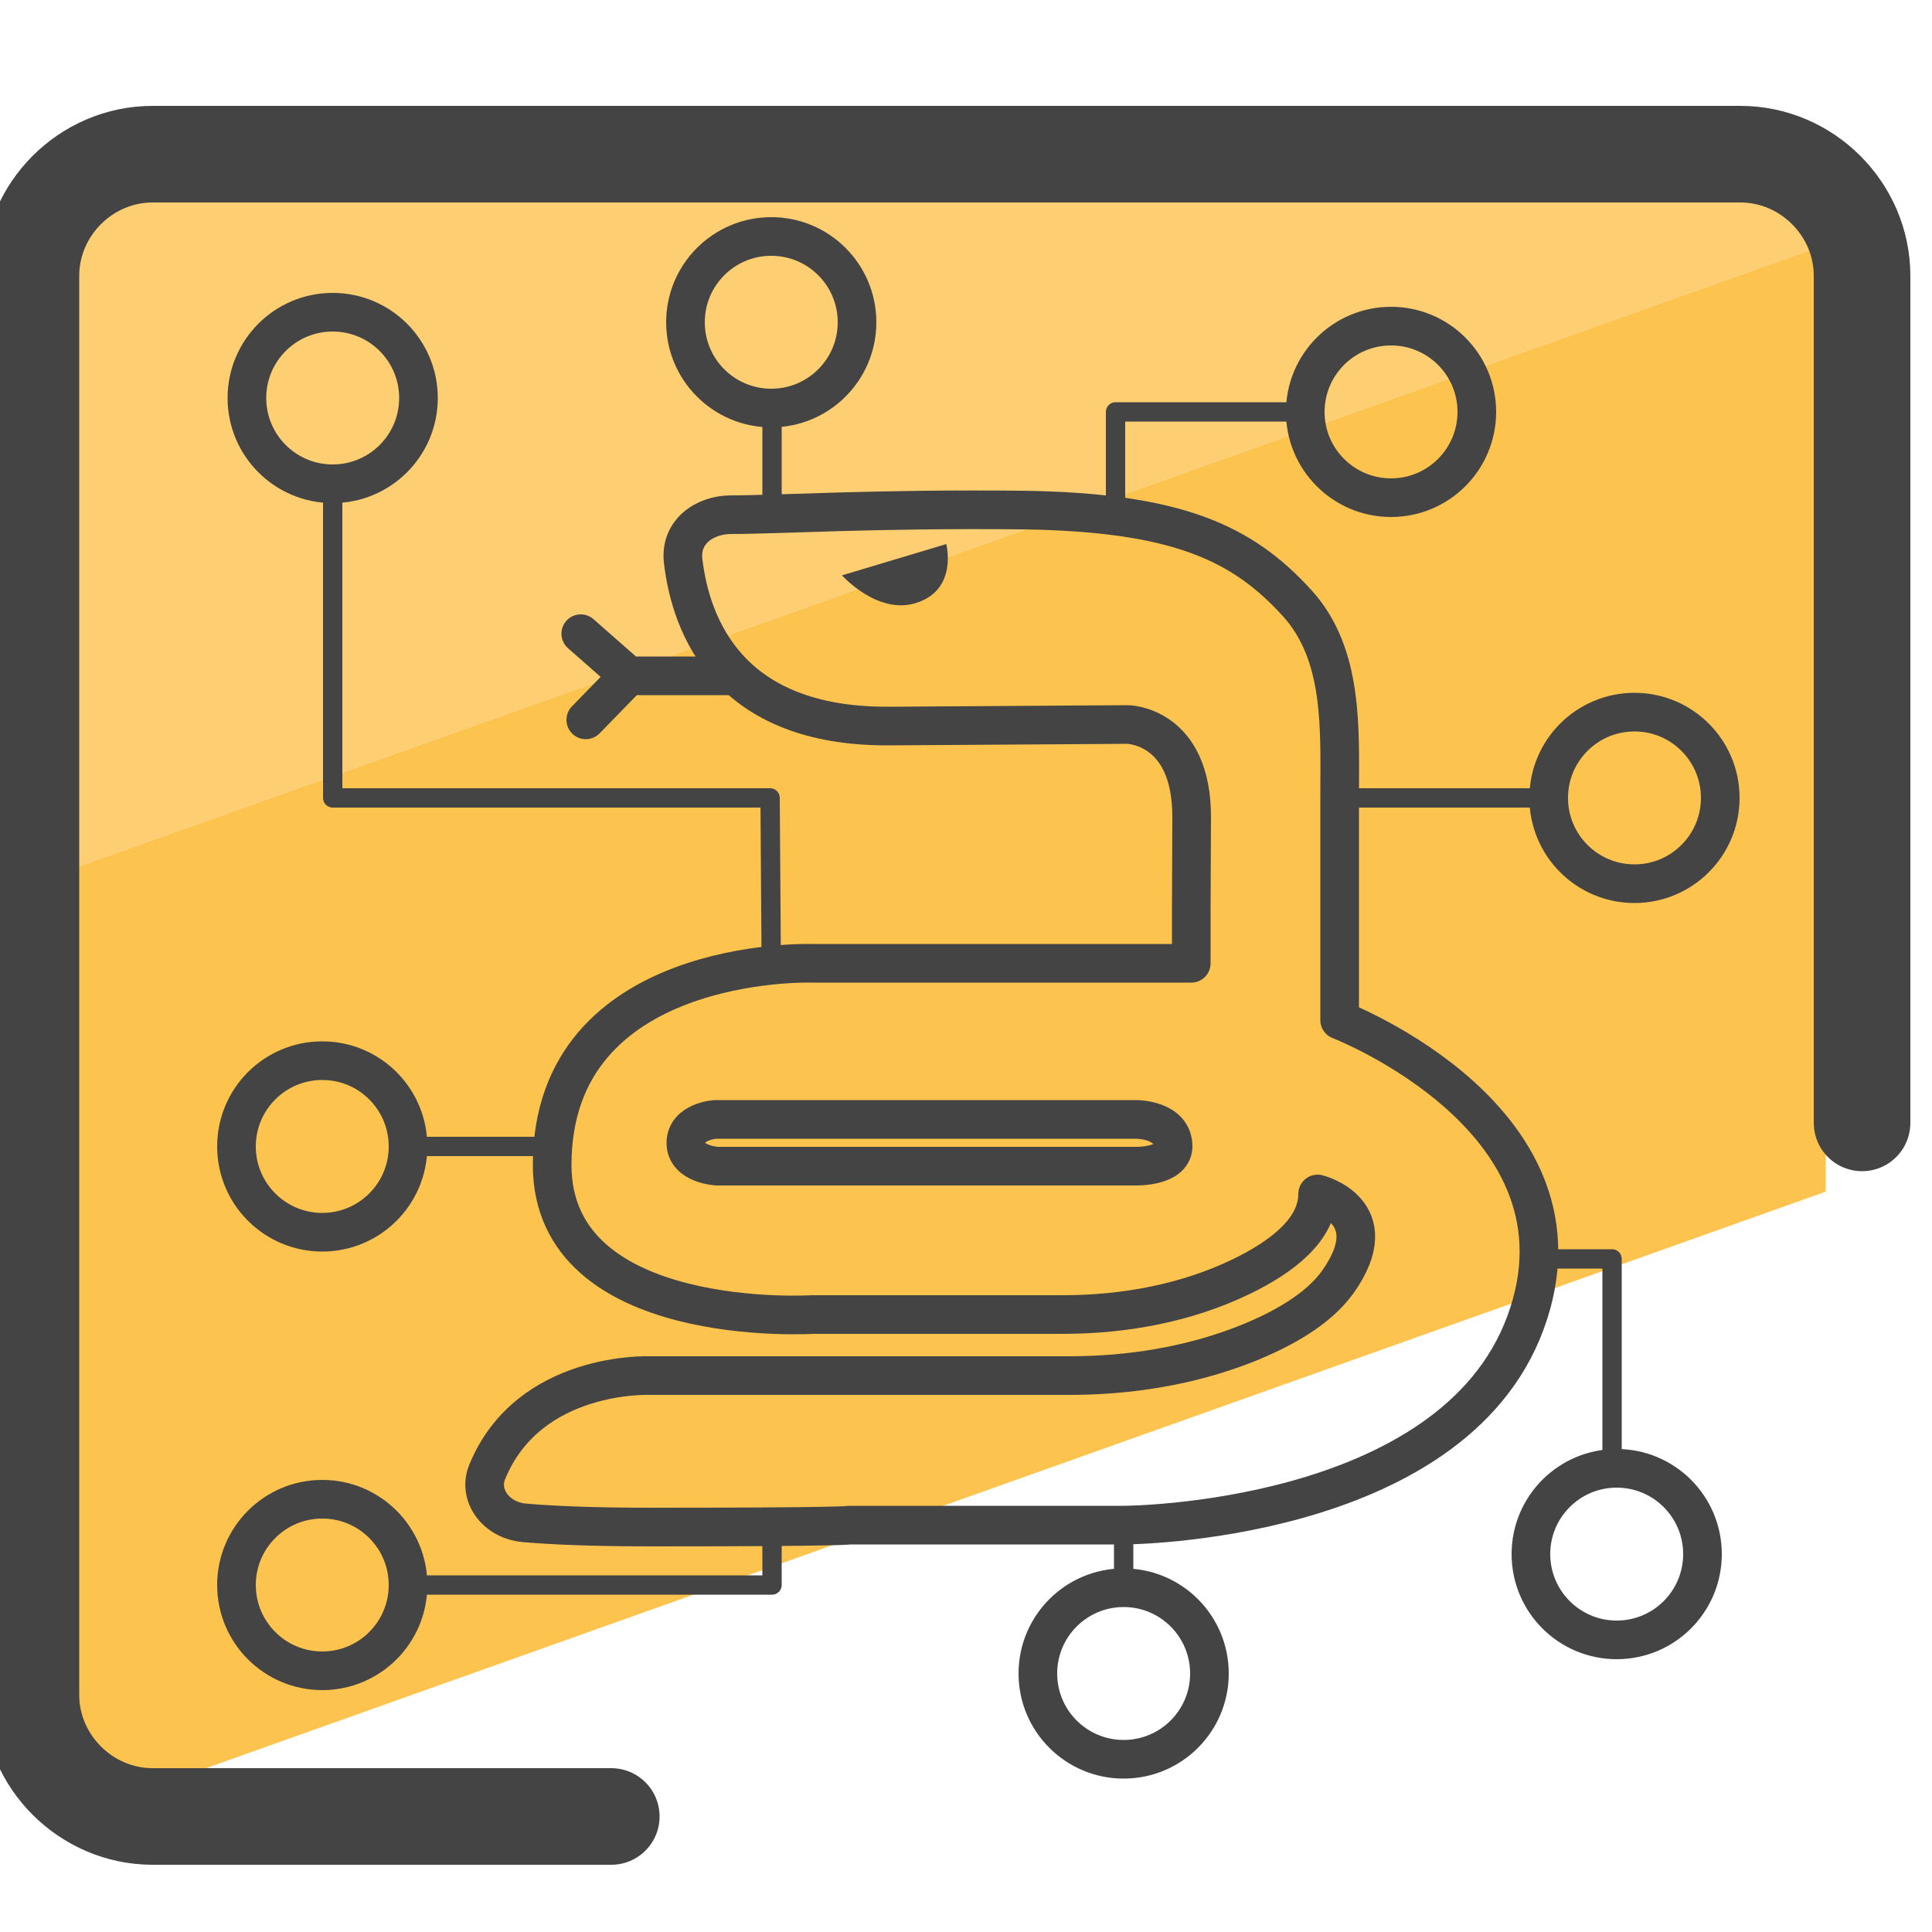 <svg xmlns="http://www.w3.org/2000/svg" id="Camada_3" x="0" y="0" version="1.1" viewBox="0 0 50 50" xml:space="preserve"><style>.st3,.st5{fill:none;stroke:#444;stroke-linejoin:round;stroke-miterlimit:10}.st5{stroke-linecap:round}</style><path fill="#fdcf72" d="M47.25 4.14H1.82V22.5L47.25 6.33z"/><path fill="#fcc34f" d="M1.82 22.5v24.51l45.43-16.17V6.33z"/><g id="XMLID_78_"><path fill="none" stroke="#444" stroke-linejoin="round" stroke-miterlimit="10" stroke-width=".5" d="M19.98 13.12V10.8m8.89 2.77v-2.91h4.91M14.47 29.67h-3.6M8.61 12.52v8.13h11.32l.03 4.33m9.12 15.94v-1.47m-9.1-.03v1.6h-9.62m29.72-20.37h-5.4m5.15 11.93h1.89v5.22"/><circle cx="29.08" cy="43.31" r="2.22" class="st3"/><circle cx="8.34" cy="41.02" r="2.22" class="st3"/><circle cx="8.34" cy="29.67" r="2.22" class="st3"/><circle cx="8.61" cy="10.3" r="2.22" class="st3"/><circle cx="19.96" cy="8.34" r="2.22" class="st3"/><circle cx="36" cy="10.66" r="2.22" class="st3"/><circle cx="42.3" cy="20.65" r="2.22" class="st3"/><circle cx="41.84" cy="40.22" r="2.22" class="st3"/></g><path fill="#444" d="M21.79 14.89l2.7-.81s.31 1.2-.8 1.53c-.99.3-1.9-.72-1.9-.72z"/><path d="M18.92 17.49h-2.65l-1.24-1.09m.13 2.23l1.11-1.14" class="st5"/><path fill="none" stroke="#444" stroke-linecap="round" stroke-linejoin="round" stroke-miterlimit="10" stroke-width="2.5" d="M15.82 47.01H3.95C2.23 47.01.8 45.59.8 43.86V7.14c0-1.72 1.42-3.15 3.15-3.15h41.09c1.72 0 3.15 1.42 3.15 3.15v21.92"/><path d="M18.92 13.32c-.68 0-1.33.44-1.24 1.2.2 1.69 1.18 4.3 5.34 4.27l6.16-.04s1.67.01 1.66 2.41l-.01 2.39v1.38h-9.86s-6.68-.19-6.68 5.22c0 4.29 6.74 3.87 6.74 3.87h6.48c1.6 0 3.19-.3 4.59-.97 1.06-.51 2-1.22 2-2.15 0 0 1.82.45.52 2.28-.51.71-1.44 1.23-2.4 1.61-1.43.56-2.99.81-4.55.81H16.83s-3.14-.14-4.22 2.49c-.25.6.22 1.25.95 1.32.68.06 1.72.11 3.31.11 5.11 0 5.11-.05 5.11-.05h7.11s8.47-.02 10.39-5.24c1.93-5.23-4.81-7.83-4.81-7.83v-5.82c0-1.7.11-3.63-1.09-4.96-1.44-1.59-3.14-2.36-7.1-2.42-3.84-.04-6.31.12-7.56.12z" class="st5"/><path d="M29.4 30.18H18.56s-.81-.04-.81-.6c0-.56.76-.61.76-.61h10.9s.95 0 .95.7c-.01.53-.96.51-.96.51z" class="st5"/></svg>